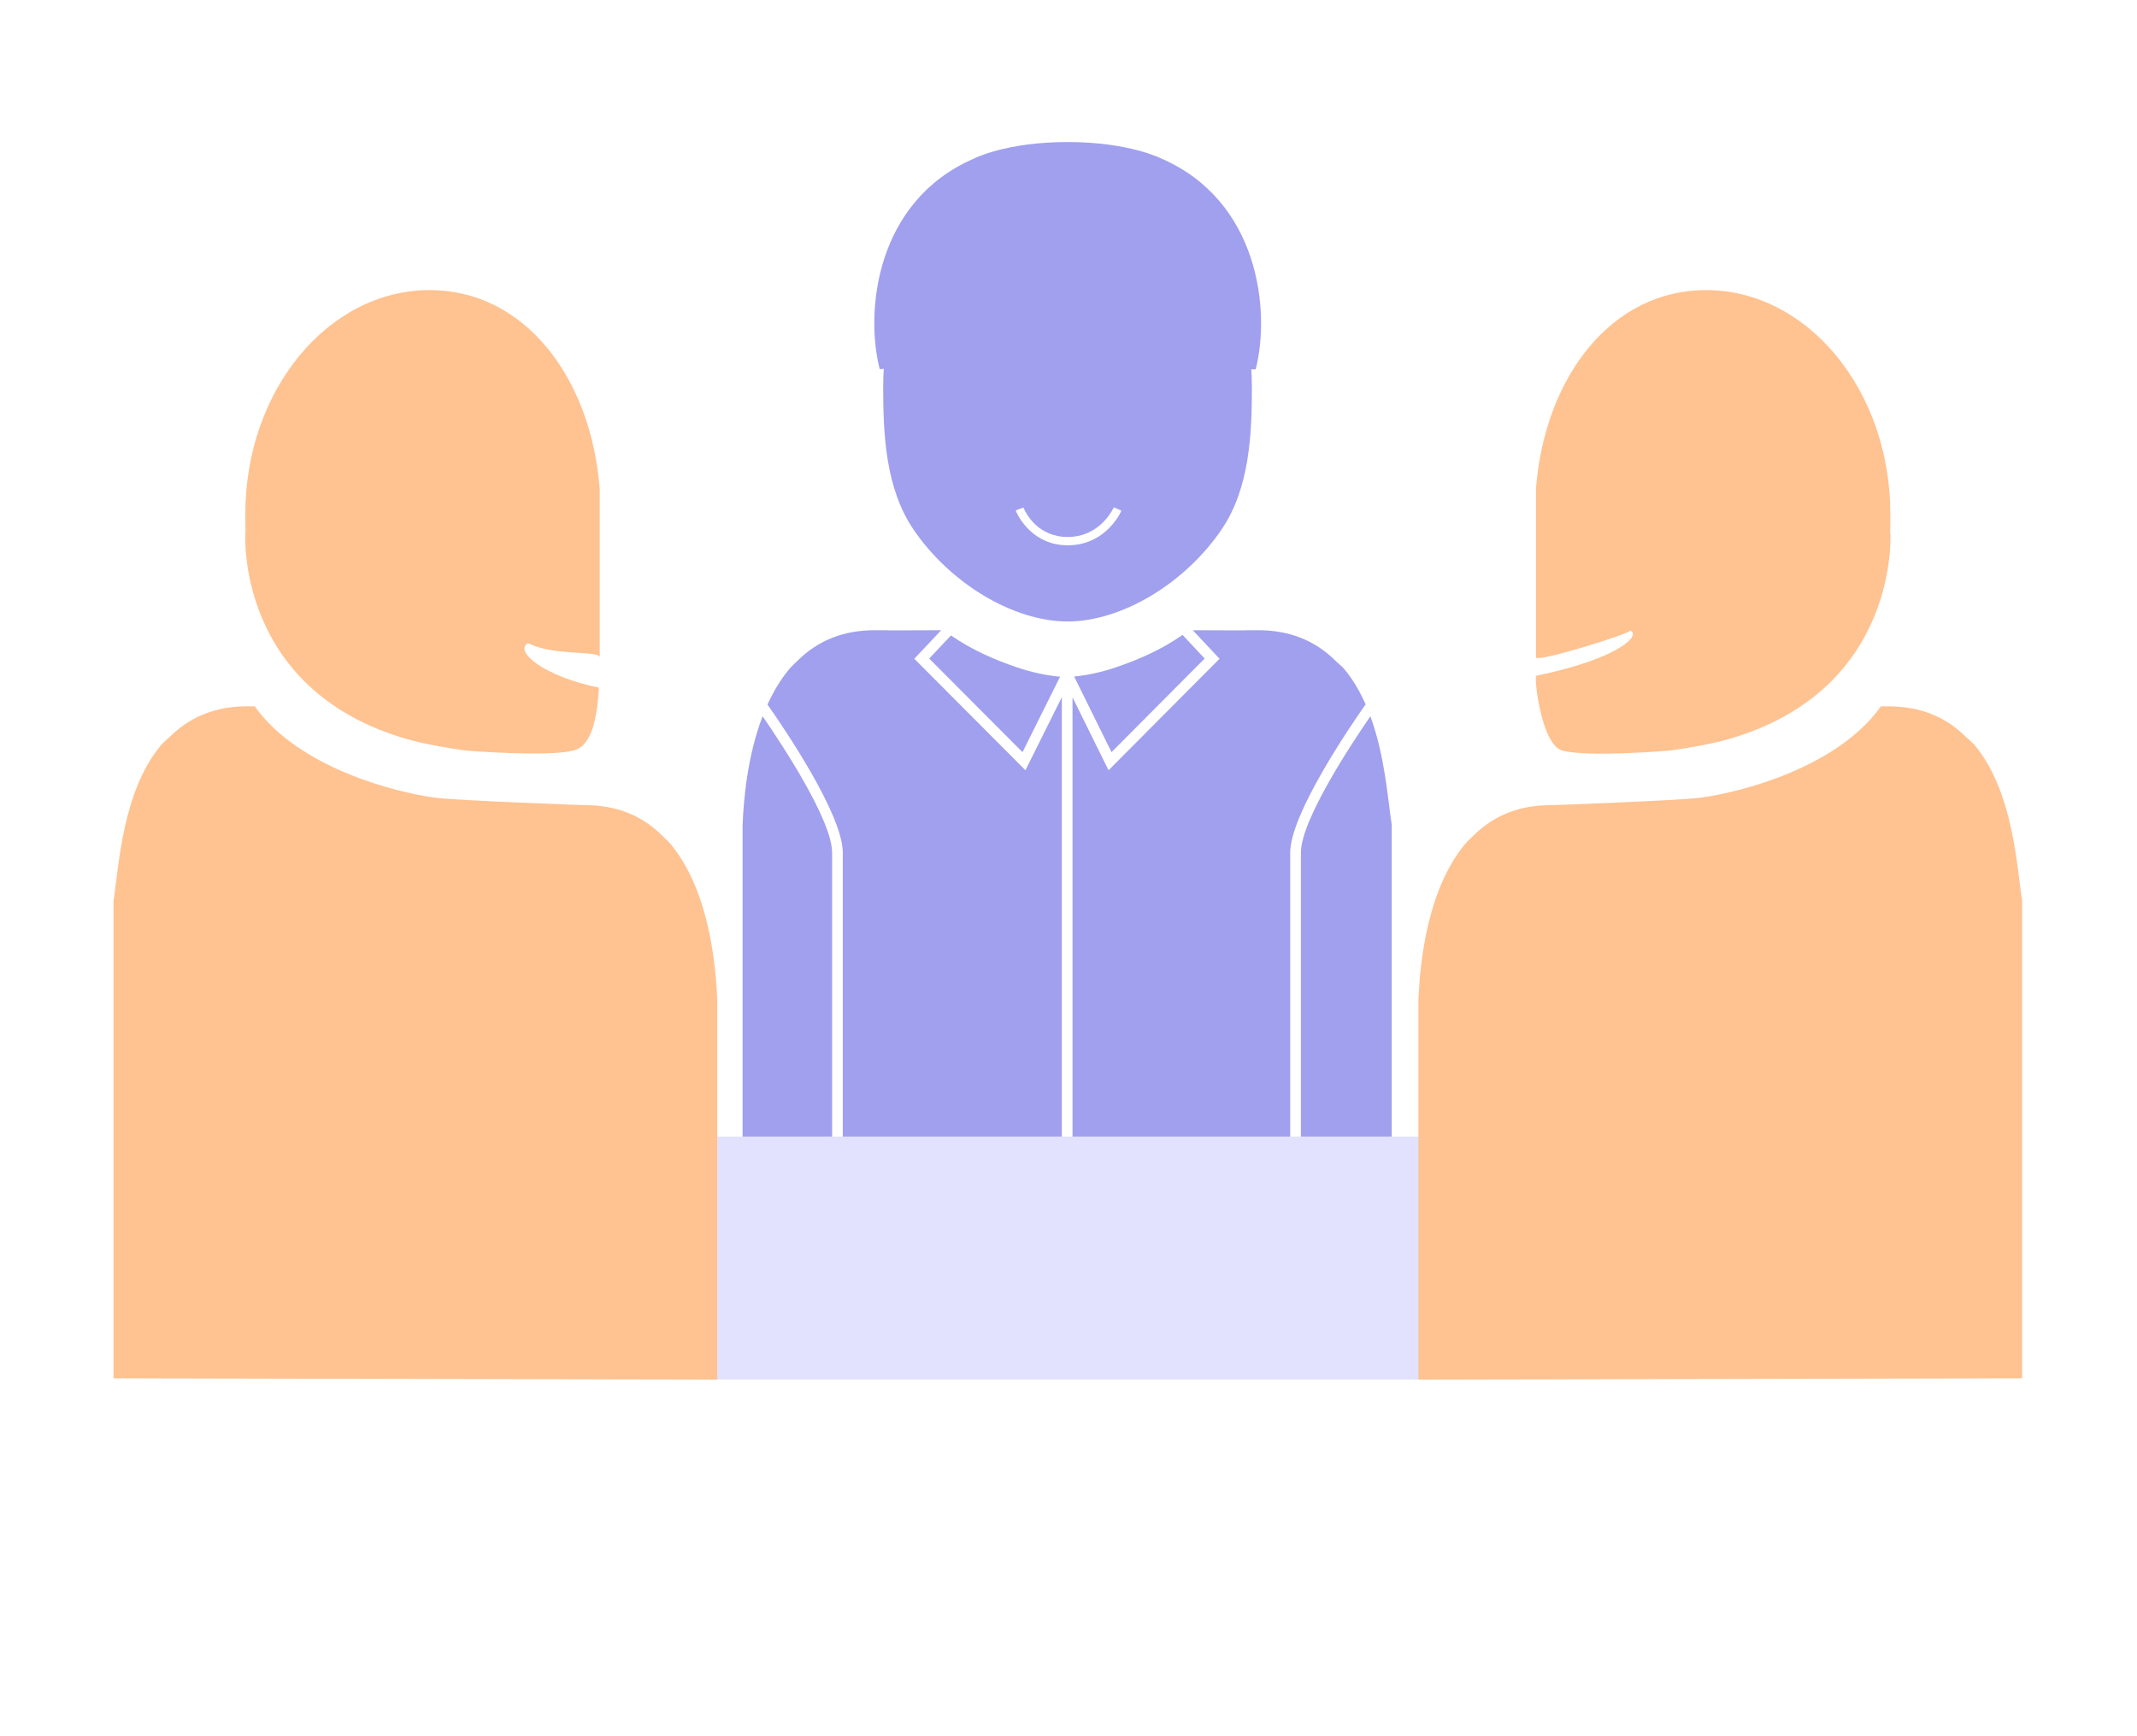 <?xml version="1.0" encoding="UTF-8" standalone="no"?>
<svg
   xmlns:dc="http://purl.org/dc/elements/1.1/"
   xmlns:cc="http://creativecommons.org/ns#"
   xmlns:rdf="http://www.w3.org/1999/02/22-rdf-syntax-ns#"
   xmlns:svg="http://www.w3.org/2000/svg"
   xmlns="http://www.w3.org/2000/svg"
   xmlns:sodipodi="http://sodipodi.sourceforge.net/DTD/sodipodi-0.dtd"
   xmlns:inkscape="http://www.inkscape.org/namespaces/inkscape"
   inkscape:version="1.0 (4035a4f, 2020-05-01)"
   sodipodi:docname="structure-accompagnatrice.svg"
   xml:space="preserve"
   enable-background="new 0 0 1600 1300"
   viewBox="0 0 1600 1300"
   height="1300px"
   width="1600px"
   y="0px"
   x="0px"
   id="Calque_6"
   version="1.1"><defs
   id="defs47" /><sodipodi:namedview
   inkscape:current-layer="Calque_6"
   inkscape:window-maximized="1"
   inkscape:window-y="24"
   inkscape:window-x="65"
   inkscape:cy="347.3728"
   inkscape:cx="722.84838"
   inkscape:zoom="0.19538462"
   showgrid="false"
   id="namedview45"
   inkscape:window-height="1000"
   inkscape:window-width="1215"
   inkscape:pageshadow="2"
   inkscape:pageopacity="0"
   guidetolerance="10"
   gridtolerance="10"
   objecttolerance="10"
   borderopacity="1"
   bordercolor="#666666"
   pagecolor="#ffffff" />
<path
   style="fill:#a0a0ef;fill-opacity:1"
   id="path2"
   d="M799.277,122.203c-76.109,0-138.03,75.186-138.03,167.602c0,35.426,1.751,75.801,22.66,106.61  c27.54,40.576,74.98,68.917,115.37,68.917c40.389,0,87.83-28.338,115.371-68.917c20.91-30.809,22.664-71.184,22.664-106.61  C937.313,197.389,875.393,122.203,799.277,122.203z M839.116,383.45c-2.534,5.044-14.106,24.84-39.713,24.84  c-25.488,0-36.298-20.206-38.525-25.062c-0.292-0.636-0.276-0.775-0.276-0.938c0-0.178,0.51-0.36,0.51-0.36l4.626-1.746  c0,0,0.383-0.098,0.476-0.029c0.076,0.056,0.181,0.203,0.375,0.636c1.791,4.024,10.755,21.273,32.814,21.275  c21.846,0,32.001-17.238,34.106-21.339c0.273-0.53,0.409-0.662,0.43-0.681c0.133-0.146,0.566,0.063,0.566,0.063l4.63,1.996  c0,0,0.399,0.154,0.396,0.324C839.527,382.554,839.424,382.836,839.116,383.45z"
   fill="#F2C3B1" />
<g
   id="g8">
	<g
   id="g6">
		<path
   style="fill:#a0a0ef;fill-opacity:1"
   id="path4"
   d="M869.727,118.81c0,0-24.119-12.472-70.446-12.472s-70.187,12.442-70.187,12.442    c-73.639,31.925-81.482,114.68-70.434,157.638c26.984,0,78.426-64.553,79.486-76.223c0,0,47.403,77.445,202.197,76.385    c-0.028-0.17-0.061-0.34-0.092-0.509C951.161,233.084,942.917,150.644,869.727,118.81z"
   fill="#0F0689" />
	</g>
</g>
<g
   id="g24">
	<g
   id="g22">
		<path
   id="path10"
   d="M901.957,493.083l-16.564-17.685c-16.001,11.139-32.898,18.473-49.714,24.193    c-10.586,3.601-21.142,5.987-31.453,6.955l27.978,56.624L901.957,493.083z"
   fill="#A0A0EF" />
		<path
   id="path12"
   d="M765.565,563.186l28.14-56.526c-10.66-0.896-21.594-3.339-32.558-7.068    c-16.617-5.652-33.313-12.88-49.146-23.798l-16.31,17.298L765.565,563.186z"
   fill="#A0A0EF" />
		<path
   id="path14"
   d="M556,617.438V899h67V638.39c0-24.338-37.913-81.619-52.031-102.104    C559.355,566.564,556.738,599.729,556,617.438z"
   fill="#A0A0EF" />
		<path
   id="path16"
   d="M684.549,493.245l20.129-21.348c-2.436-0.006-6.065-0.019-7.168-0.021    c-1.156-0.003-2.302,0.018-3.439,0.053l-29.773,0.069c-0.043-0.033-0.088-0.065-0.134-0.098c-1.624,0-7.603-0.022-9.078-0.024    c-22.878-0.056-42.237,7.301-57.703,22.594c-2.124,2.102-4.636,4.304-6.543,6.606c-6.569,7.922-11.885,16.944-16.208,26.445    C585.773,543.362,631,609.444,631,638.39V899h164V522.01l-27.237,54.711L684.549,493.245z"
   fill="#A0A0EF" />
		<path
   id="path18"
   d="M1026.024,536.296C1011.902,556.79,974,614.063,974,638.39V899h68V617.438    C1039.182,599.73,1037.123,566.571,1026.024,536.296z"
   fill="#A0A0EF" />
		<path
   id="path20"
   d="M1006.572,501.076c-1.906-2.302-4.838-4.504-6.962-6.606c-15.467-15.293-34.911-22.65-57.789-22.594    c-1.474,0.002-7.495,0.024-9.118,0.024c-0.045,0.033-0.112,0.065-0.156,0.098l-29.782-0.069c-1.139-0.036-2.289-0.056-3.444-0.053    c-0.973,0.001-3.897,0.012-6.247,0.019l20.003,21.357l-83.092,83.486L803,522.125V899h163V638.39    c0-29.02,45.458-95.366,56.453-110.988C1018.293,517.944,1013.113,508.965,1006.572,501.076z"
   fill="#A0A0EF" />
	</g>
</g>
<rect
   id="rect26"
   height="182"
   width="568"
   fill="#E2E2FE"
   y="851"
   x="515" />
<path
   id="path28"
   d="M1478.572,558.076c-1.906-2.302-4.838-4.504-6.962-6.605c-15.467-15.294-34.911-22.65-57.789-22.595  c-1.474,0.003-3.958,0.024-5.583,0.024c-32.738,46.1-105.484,64.559-135.571,68.433c-16.224,2.089-110.106,5.546-111.581,5.543  c-22.878-0.056-42.237,7.301-57.703,22.595c-2.124,2.102-4.636,4.304-6.543,6.605c-28.985,34.955-33.793,91.229-34.84,116.362V1033  l452-1V674.438C1510,649.305,1507.557,593.031,1478.572,558.076z"
   fill="#FFC291" />
<g
   id="g34">
	<g
   id="g32">
		<path
   sodipodi:nodetypes="ccsscsccsccc"
   id="path30"
   d="m 1415.313,399.102 -0.16,-0.013 c 0.121,-4.508 0.16,-9.239 0.16,-14.284 0,-92.416 -61.92,-167.602 -138.035,-167.602 -70.825,0 -120.693,65.112 -127.277,148.625 v 126.341 c 0,4.382 73.59,-18.656 70.318,-20.059 8.558,2.618 -5.473,20.409 -70.122,33.89 -1.808,-0.603 3.411,51.672 19.59,56 19.393,5.187 80.298,0 80.298,0 15.3,-2.04 32.709,-5.309 43.764,-8.47 128.951,-36.871 121.465,-154.428 121.465,-154.428 z"
   fill="#ffc291" />
	</g>
</g>
<path
   id="path36"
   d="M120.428,558.076c1.906-2.302,4.838-4.504,6.962-6.605c15.467-15.294,34.911-22.65,57.789-22.595  c1.474,0.003,3.958,0.024,5.583,0.024c32.738,46.1,105.484,64.559,135.571,68.433c16.224,2.089,110.106,5.546,111.581,5.543  c22.878-0.056,42.237,7.301,57.703,22.595c2.124,2.102,4.636,4.304,6.543,6.605c28.985,34.955,33.793,91.229,34.84,116.362V1033  l-452-1V674.438C89,649.305,91.443,593.031,120.428,558.076z"
   fill="#FFC291" />
<g
   id="g42">
	<g
   id="g40">
		<path
   sodipodi:nodetypes="ccsscscccccc"
   id="path38"
   d="m 183.688,399.102 0.16,-0.013 c -0.121,-4.508 -0.16,-9.239 -0.16,-14.284 0,-92.416 61.92,-167.602 138.035,-167.602 70.825,0 120.693,65.112 127.277,148.625 v 126.341 c 0,-5.333 -35.002,-0.694 -53.542,-10.661 -10.899,5.639 10.451,24.638 52.957,33.365 -1.717,29.223 -7.386,44.16 -19.2,47.127 -19.47,4.889 -80.298,0 -80.298,0 -15.3,-2.04 -32.709,-5.309 -43.764,-8.47 C 176.201,516.659 183.688,399.102 183.688,399.102 Z"
   fill="#ffc291" />
	</g>
</g>
</svg>
